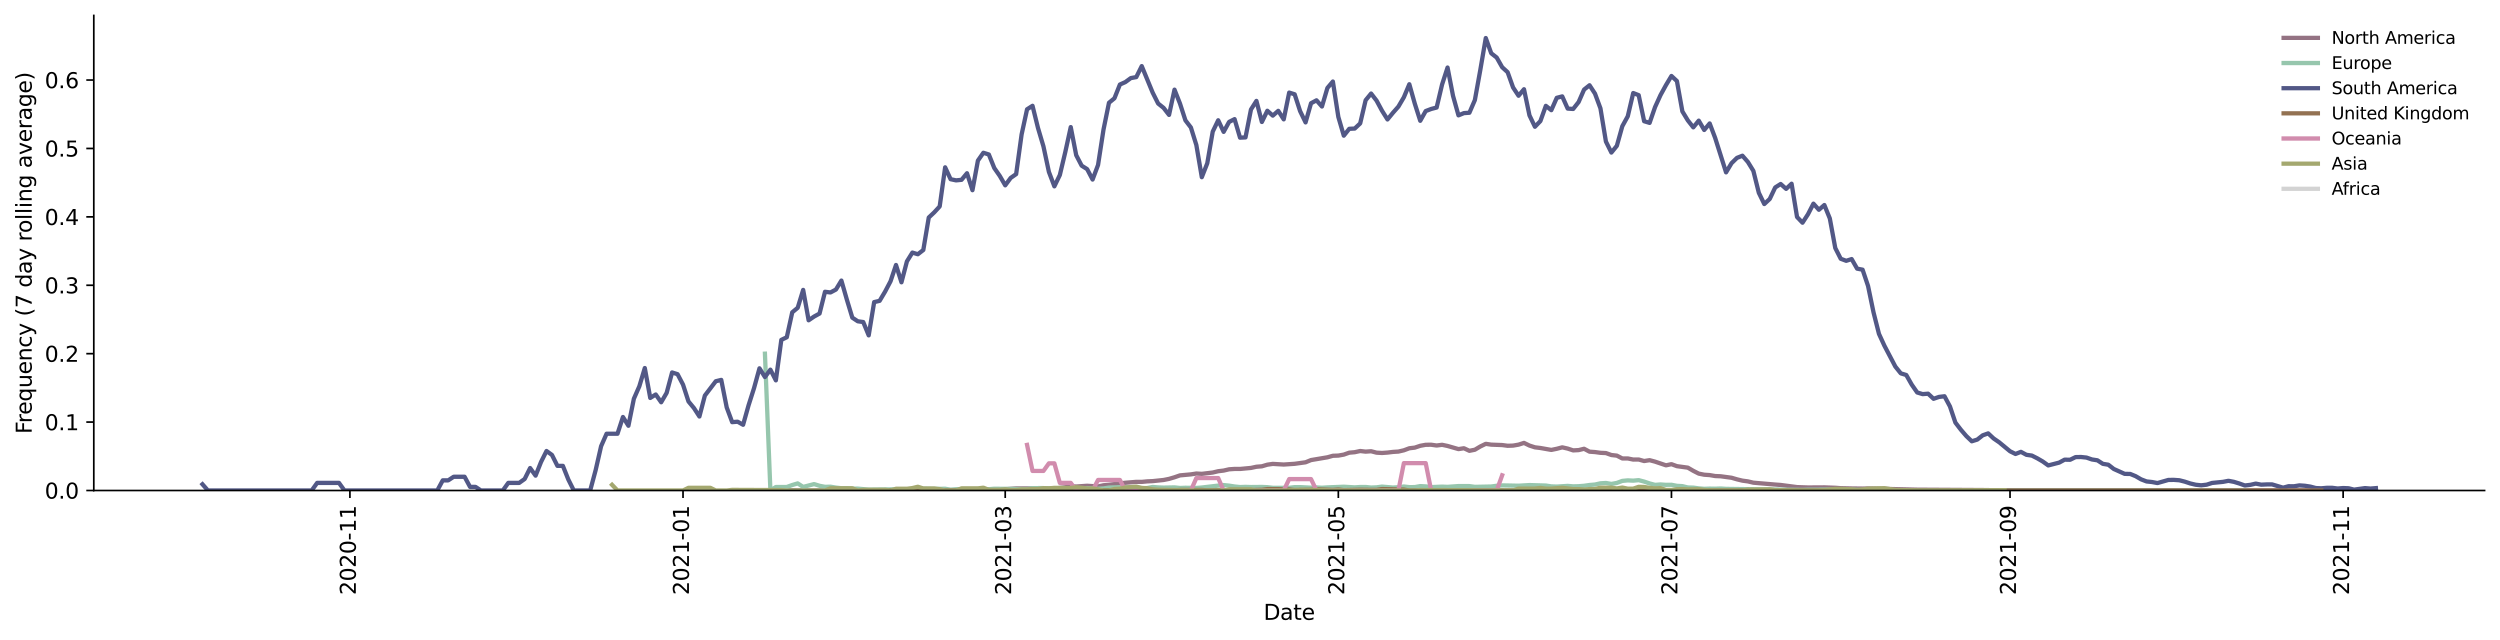 <?xml version="1.0" encoding="utf-8" standalone="no"?>
<!DOCTYPE svg PUBLIC "-//W3C//DTD SVG 1.1//EN"
  "http://www.w3.org/Graphics/SVG/1.1/DTD/svg11.dtd">
<svg height="298.621pt" version="1.1" viewBox="0 0 1166.981 298.621" width="1166.981pt" xmlns="http://www.w3.org/2000/svg" xmlns:xlink="http://www.w3.org/1999/xlink">
 <defs>
  <style type="text/css">*{stroke-linecap:butt;stroke-linejoin:round;}</style>
 </defs>
 <g id="figure_1">
  <g id="patch_1">
   <path d="M 0 298.621 
L 1166.981 298.621 
L 1166.981 0 
L 0 0 
z
" style="fill:#ffffff;"/>
  </g>
  <g id="axes_1">
   <g id="patch_2">
    <path d="M 43.781 228.96 
L 1159.781 228.96 
L 1159.781 7.2 
L 43.781 7.2 
z
" style="fill:#ffffff;"/>
   </g>
   <g id="matplotlib.axis_1">
    <g id="xtick_1">
     <g id="line2d_1">
      <defs>
       <path d="M 0 0 
L 0 3.5 
" id="m7b7d8cf51c" style="stroke:#000000;stroke-width:0.8;"/>
      </defs>
      <g>
       <use style="stroke:#000000;stroke-width:0.8;" x="163.334" xlink:href="#m7b7d8cf51c" y="228.96"/>
      </g>
     </g>
     <g id="text_1">
      <!-- 2020-11 -->
      <g transform="translate(166.094 277.743)rotate(-90)scale(0.1 -0.1)">
       <defs>
        <path d="M 1228 531 
L 3431 531 
L 3431 0 
L 469 0 
L 469 531 
Q 828 903 1448 1529 
Q 2069 2156 2228 2338 
Q 2531 2678 2651 2914 
Q 2772 3150 2772 3378 
Q 2772 3750 2511 3984 
Q 2250 4219 1831 4219 
Q 1534 4219 1204 4116 
Q 875 4013 500 3803 
L 500 4441 
Q 881 4594 1212 4672 
Q 1544 4750 1819 4750 
Q 2544 4750 2975 4387 
Q 3406 4025 3406 3419 
Q 3406 3131 3298 2873 
Q 3191 2616 2906 2266 
Q 2828 2175 2409 1742 
Q 1991 1309 1228 531 
z
" id="DejaVuSans-32" transform="scale(0.016)"/>
        <path d="M 2034 4250 
Q 1547 4250 1301 3770 
Q 1056 3291 1056 2328 
Q 1056 1369 1301 889 
Q 1547 409 2034 409 
Q 2525 409 2770 889 
Q 3016 1369 3016 2328 
Q 3016 3291 2770 3770 
Q 2525 4250 2034 4250 
z
M 2034 4750 
Q 2819 4750 3233 4129 
Q 3647 3509 3647 2328 
Q 3647 1150 3233 529 
Q 2819 -91 2034 -91 
Q 1250 -91 836 529 
Q 422 1150 422 2328 
Q 422 3509 836 4129 
Q 1250 4750 2034 4750 
z
" id="DejaVuSans-30" transform="scale(0.016)"/>
        <path d="M 313 2009 
L 1997 2009 
L 1997 1497 
L 313 1497 
L 313 2009 
z
" id="DejaVuSans-2d" transform="scale(0.016)"/>
        <path d="M 794 531 
L 1825 531 
L 1825 4091 
L 703 3866 
L 703 4441 
L 1819 4666 
L 2450 4666 
L 2450 531 
L 3481 531 
L 3481 0 
L 794 0 
L 794 531 
z
" id="DejaVuSans-31" transform="scale(0.016)"/>
       </defs>
       <use xlink:href="#DejaVuSans-32"/>
       <use x="63.623" xlink:href="#DejaVuSans-30"/>
       <use x="127.246" xlink:href="#DejaVuSans-32"/>
       <use x="190.869" xlink:href="#DejaVuSans-30"/>
       <use x="254.492" xlink:href="#DejaVuSans-2d"/>
       <use x="290.576" xlink:href="#DejaVuSans-31"/>
       <use x="354.199" xlink:href="#DejaVuSans-31"/>
      </g>
     </g>
    </g>
    <g id="xtick_2">
     <g id="line2d_2">
      <g>
       <use style="stroke:#000000;stroke-width:0.8;" x="318.83" xlink:href="#m7b7d8cf51c" y="228.96"/>
      </g>
     </g>
     <g id="text_2">
      <!-- 2021-01 -->
      <g transform="translate(321.59 277.743)rotate(-90)scale(0.1 -0.1)">
       <use xlink:href="#DejaVuSans-32"/>
       <use x="63.623" xlink:href="#DejaVuSans-30"/>
       <use x="127.246" xlink:href="#DejaVuSans-32"/>
       <use x="190.869" xlink:href="#DejaVuSans-31"/>
       <use x="254.492" xlink:href="#DejaVuSans-2d"/>
       <use x="290.576" xlink:href="#DejaVuSans-30"/>
       <use x="354.199" xlink:href="#DejaVuSans-31"/>
      </g>
     </g>
    </g>
    <g id="xtick_3">
     <g id="line2d_3">
      <g>
       <use style="stroke:#000000;stroke-width:0.8;" x="469.228" xlink:href="#m7b7d8cf51c" y="228.96"/>
      </g>
     </g>
     <g id="text_3">
      <!-- 2021-03 -->
      <g transform="translate(471.987 277.743)rotate(-90)scale(0.1 -0.1)">
       <defs>
        <path d="M 2597 2516 
Q 3050 2419 3304 2112 
Q 3559 1806 3559 1356 
Q 3559 666 3084 287 
Q 2609 -91 1734 -91 
Q 1441 -91 1130 -33 
Q 819 25 488 141 
L 488 750 
Q 750 597 1062 519 
Q 1375 441 1716 441 
Q 2309 441 2620 675 
Q 2931 909 2931 1356 
Q 2931 1769 2642 2001 
Q 2353 2234 1838 2234 
L 1294 2234 
L 1294 2753 
L 1863 2753 
Q 2328 2753 2575 2939 
Q 2822 3125 2822 3475 
Q 2822 3834 2567 4026 
Q 2313 4219 1838 4219 
Q 1578 4219 1281 4162 
Q 984 4106 628 3988 
L 628 4550 
Q 988 4650 1302 4700 
Q 1616 4750 1894 4750 
Q 2613 4750 3031 4423 
Q 3450 4097 3450 3541 
Q 3450 3153 3228 2886 
Q 3006 2619 2597 2516 
z
" id="DejaVuSans-33" transform="scale(0.016)"/>
       </defs>
       <use xlink:href="#DejaVuSans-32"/>
       <use x="63.623" xlink:href="#DejaVuSans-30"/>
       <use x="127.246" xlink:href="#DejaVuSans-32"/>
       <use x="190.869" xlink:href="#DejaVuSans-31"/>
       <use x="254.492" xlink:href="#DejaVuSans-2d"/>
       <use x="290.576" xlink:href="#DejaVuSans-30"/>
       <use x="354.199" xlink:href="#DejaVuSans-33"/>
      </g>
     </g>
    </g>
    <g id="xtick_4">
     <g id="line2d_4">
      <g>
       <use style="stroke:#000000;stroke-width:0.8;" x="624.723" xlink:href="#m7b7d8cf51c" y="228.96"/>
      </g>
     </g>
     <g id="text_4">
      <!-- 2021-05 -->
      <g transform="translate(627.483 277.743)rotate(-90)scale(0.1 -0.1)">
       <defs>
        <path d="M 691 4666 
L 3169 4666 
L 3169 4134 
L 1269 4134 
L 1269 2991 
Q 1406 3038 1543 3061 
Q 1681 3084 1819 3084 
Q 2600 3084 3056 2656 
Q 3513 2228 3513 1497 
Q 3513 744 3044 326 
Q 2575 -91 1722 -91 
Q 1428 -91 1123 -41 
Q 819 9 494 109 
L 494 744 
Q 775 591 1075 516 
Q 1375 441 1709 441 
Q 2250 441 2565 725 
Q 2881 1009 2881 1497 
Q 2881 1984 2565 2268 
Q 2250 2553 1709 2553 
Q 1456 2553 1204 2497 
Q 953 2441 691 2322 
L 691 4666 
z
" id="DejaVuSans-35" transform="scale(0.016)"/>
       </defs>
       <use xlink:href="#DejaVuSans-32"/>
       <use x="63.623" xlink:href="#DejaVuSans-30"/>
       <use x="127.246" xlink:href="#DejaVuSans-32"/>
       <use x="190.869" xlink:href="#DejaVuSans-31"/>
       <use x="254.492" xlink:href="#DejaVuSans-2d"/>
       <use x="290.576" xlink:href="#DejaVuSans-30"/>
       <use x="354.199" xlink:href="#DejaVuSans-35"/>
      </g>
     </g>
    </g>
    <g id="xtick_5">
     <g id="line2d_5">
      <g>
       <use style="stroke:#000000;stroke-width:0.8;" x="780.219" xlink:href="#m7b7d8cf51c" y="228.96"/>
      </g>
     </g>
     <g id="text_5">
      <!-- 2021-07 -->
      <g transform="translate(782.978 277.743)rotate(-90)scale(0.1 -0.1)">
       <defs>
        <path d="M 525 4666 
L 3525 4666 
L 3525 4397 
L 1831 0 
L 1172 0 
L 2766 4134 
L 525 4134 
L 525 4666 
z
" id="DejaVuSans-37" transform="scale(0.016)"/>
       </defs>
       <use xlink:href="#DejaVuSans-32"/>
       <use x="63.623" xlink:href="#DejaVuSans-30"/>
       <use x="127.246" xlink:href="#DejaVuSans-32"/>
       <use x="190.869" xlink:href="#DejaVuSans-31"/>
       <use x="254.492" xlink:href="#DejaVuSans-2d"/>
       <use x="290.576" xlink:href="#DejaVuSans-30"/>
       <use x="354.199" xlink:href="#DejaVuSans-37"/>
      </g>
     </g>
    </g>
    <g id="xtick_6">
     <g id="line2d_6">
      <g>
       <use style="stroke:#000000;stroke-width:0.8;" x="938.264" xlink:href="#m7b7d8cf51c" y="228.96"/>
      </g>
     </g>
     <g id="text_6">
      <!-- 2021-09 -->
      <g transform="translate(941.023 277.743)rotate(-90)scale(0.1 -0.1)">
       <defs>
        <path d="M 703 97 
L 703 672 
Q 941 559 1184 500 
Q 1428 441 1663 441 
Q 2288 441 2617 861 
Q 2947 1281 2994 2138 
Q 2813 1869 2534 1725 
Q 2256 1581 1919 1581 
Q 1219 1581 811 2004 
Q 403 2428 403 3163 
Q 403 3881 828 4315 
Q 1253 4750 1959 4750 
Q 2769 4750 3195 4129 
Q 3622 3509 3622 2328 
Q 3622 1225 3098 567 
Q 2575 -91 1691 -91 
Q 1453 -91 1209 -44 
Q 966 3 703 97 
z
M 1959 2075 
Q 2384 2075 2632 2365 
Q 2881 2656 2881 3163 
Q 2881 3666 2632 3958 
Q 2384 4250 1959 4250 
Q 1534 4250 1286 3958 
Q 1038 3666 1038 3163 
Q 1038 2656 1286 2365 
Q 1534 2075 1959 2075 
z
" id="DejaVuSans-39" transform="scale(0.016)"/>
       </defs>
       <use xlink:href="#DejaVuSans-32"/>
       <use x="63.623" xlink:href="#DejaVuSans-30"/>
       <use x="127.246" xlink:href="#DejaVuSans-32"/>
       <use x="190.869" xlink:href="#DejaVuSans-31"/>
       <use x="254.492" xlink:href="#DejaVuSans-2d"/>
       <use x="290.576" xlink:href="#DejaVuSans-30"/>
       <use x="354.199" xlink:href="#DejaVuSans-39"/>
      </g>
     </g>
    </g>
    <g id="xtick_7">
     <g id="line2d_7">
      <g>
       <use style="stroke:#000000;stroke-width:0.8;" x="1093.759" xlink:href="#m7b7d8cf51c" y="228.96"/>
      </g>
     </g>
     <g id="text_7">
      <!-- 2021-11 -->
      <g transform="translate(1096.519 277.743)rotate(-90)scale(0.1 -0.1)">
       <use xlink:href="#DejaVuSans-32"/>
       <use x="63.623" xlink:href="#DejaVuSans-30"/>
       <use x="127.246" xlink:href="#DejaVuSans-32"/>
       <use x="190.869" xlink:href="#DejaVuSans-31"/>
       <use x="254.492" xlink:href="#DejaVuSans-2d"/>
       <use x="290.576" xlink:href="#DejaVuSans-31"/>
       <use x="354.199" xlink:href="#DejaVuSans-31"/>
      </g>
     </g>
    </g>
    <g id="text_8">
     <!-- Date -->
     <g transform="translate(589.83 289.341)scale(0.1 -0.1)">
      <defs>
       <path d="M 1259 4147 
L 1259 519 
L 2022 519 
Q 2988 519 3436 956 
Q 3884 1394 3884 2338 
Q 3884 3275 3436 3711 
Q 2988 4147 2022 4147 
L 1259 4147 
z
M 628 4666 
L 1925 4666 
Q 3281 4666 3915 4102 
Q 4550 3538 4550 2338 
Q 4550 1131 3912 565 
Q 3275 0 1925 0 
L 628 0 
L 628 4666 
z
" id="DejaVuSans-44" transform="scale(0.016)"/>
       <path d="M 2194 1759 
Q 1497 1759 1228 1600 
Q 959 1441 959 1056 
Q 959 750 1161 570 
Q 1363 391 1709 391 
Q 2188 391 2477 730 
Q 2766 1069 2766 1631 
L 2766 1759 
L 2194 1759 
z
M 3341 1997 
L 3341 0 
L 2766 0 
L 2766 531 
Q 2569 213 2275 61 
Q 1981 -91 1556 -91 
Q 1019 -91 701 211 
Q 384 513 384 1019 
Q 384 1609 779 1909 
Q 1175 2209 1959 2209 
L 2766 2209 
L 2766 2266 
Q 2766 2663 2505 2880 
Q 2244 3097 1772 3097 
Q 1472 3097 1187 3025 
Q 903 2953 641 2809 
L 641 3341 
Q 956 3463 1253 3523 
Q 1550 3584 1831 3584 
Q 2591 3584 2966 3190 
Q 3341 2797 3341 1997 
z
" id="DejaVuSans-61" transform="scale(0.016)"/>
       <path d="M 1172 4494 
L 1172 3500 
L 2356 3500 
L 2356 3053 
L 1172 3053 
L 1172 1153 
Q 1172 725 1289 603 
Q 1406 481 1766 481 
L 2356 481 
L 2356 0 
L 1766 0 
Q 1100 0 847 248 
Q 594 497 594 1153 
L 594 3053 
L 172 3053 
L 172 3500 
L 594 3500 
L 594 4494 
L 1172 4494 
z
" id="DejaVuSans-74" transform="scale(0.016)"/>
       <path d="M 3597 1894 
L 3597 1613 
L 953 1613 
Q 991 1019 1311 708 
Q 1631 397 2203 397 
Q 2534 397 2845 478 
Q 3156 559 3463 722 
L 3463 178 
Q 3153 47 2828 -22 
Q 2503 -91 2169 -91 
Q 1331 -91 842 396 
Q 353 884 353 1716 
Q 353 2575 817 3079 
Q 1281 3584 2069 3584 
Q 2775 3584 3186 3129 
Q 3597 2675 3597 1894 
z
M 3022 2063 
Q 3016 2534 2758 2815 
Q 2500 3097 2075 3097 
Q 1594 3097 1305 2825 
Q 1016 2553 972 2059 
L 3022 2063 
z
" id="DejaVuSans-65" transform="scale(0.016)"/>
      </defs>
      <use xlink:href="#DejaVuSans-44"/>
      <use x="77.002" xlink:href="#DejaVuSans-61"/>
      <use x="138.281" xlink:href="#DejaVuSans-74"/>
      <use x="177.49" xlink:href="#DejaVuSans-65"/>
     </g>
    </g>
   </g>
   <g id="matplotlib.axis_2">
    <g id="ytick_1">
     <g id="line2d_8">
      <defs>
       <path d="M 0 0 
L -3.5 0 
" id="m77fa79b50e" style="stroke:#000000;stroke-width:0.8;"/>
      </defs>
      <g>
       <use style="stroke:#000000;stroke-width:0.8;" x="43.781" xlink:href="#m77fa79b50e" y="228.96"/>
      </g>
     </g>
     <g id="text_9">
      <!-- 0.0 -->
      <g transform="translate(20.878 232.759)scale(0.1 -0.1)">
       <defs>
        <path d="M 684 794 
L 1344 794 
L 1344 0 
L 684 0 
L 684 794 
z
" id="DejaVuSans-2e" transform="scale(0.016)"/>
       </defs>
       <use xlink:href="#DejaVuSans-30"/>
       <use x="63.623" xlink:href="#DejaVuSans-2e"/>
       <use x="95.41" xlink:href="#DejaVuSans-30"/>
      </g>
     </g>
    </g>
    <g id="ytick_2">
     <g id="line2d_9">
      <g>
       <use style="stroke:#000000;stroke-width:0.8;" x="43.781" xlink:href="#m77fa79b50e" y="197.027"/>
      </g>
     </g>
     <g id="text_10">
      <!-- 0.1 -->
      <g transform="translate(20.878 200.826)scale(0.1 -0.1)">
       <use xlink:href="#DejaVuSans-30"/>
       <use x="63.623" xlink:href="#DejaVuSans-2e"/>
       <use x="95.41" xlink:href="#DejaVuSans-31"/>
      </g>
     </g>
    </g>
    <g id="ytick_3">
     <g id="line2d_10">
      <g>
       <use style="stroke:#000000;stroke-width:0.8;" x="43.781" xlink:href="#m77fa79b50e" y="165.093"/>
      </g>
     </g>
     <g id="text_11">
      <!-- 0.2 -->
      <g transform="translate(20.878 168.892)scale(0.1 -0.1)">
       <use xlink:href="#DejaVuSans-30"/>
       <use x="63.623" xlink:href="#DejaVuSans-2e"/>
       <use x="95.41" xlink:href="#DejaVuSans-32"/>
      </g>
     </g>
    </g>
    <g id="ytick_4">
     <g id="line2d_11">
      <g>
       <use style="stroke:#000000;stroke-width:0.8;" x="43.781" xlink:href="#m77fa79b50e" y="133.16"/>
      </g>
     </g>
     <g id="text_12">
      <!-- 0.3 -->
      <g transform="translate(20.878 136.959)scale(0.1 -0.1)">
       <use xlink:href="#DejaVuSans-30"/>
       <use x="63.623" xlink:href="#DejaVuSans-2e"/>
       <use x="95.41" xlink:href="#DejaVuSans-33"/>
      </g>
     </g>
    </g>
    <g id="ytick_5">
     <g id="line2d_12">
      <g>
       <use style="stroke:#000000;stroke-width:0.8;" x="43.781" xlink:href="#m77fa79b50e" y="101.226"/>
      </g>
     </g>
     <g id="text_13">
      <!-- 0.4 -->
      <g transform="translate(20.878 105.026)scale(0.1 -0.1)">
       <defs>
        <path d="M 2419 4116 
L 825 1625 
L 2419 1625 
L 2419 4116 
z
M 2253 4666 
L 3047 4666 
L 3047 1625 
L 3713 1625 
L 3713 1100 
L 3047 1100 
L 3047 0 
L 2419 0 
L 2419 1100 
L 313 1100 
L 313 1709 
L 2253 4666 
z
" id="DejaVuSans-34" transform="scale(0.016)"/>
       </defs>
       <use xlink:href="#DejaVuSans-30"/>
       <use x="63.623" xlink:href="#DejaVuSans-2e"/>
       <use x="95.41" xlink:href="#DejaVuSans-34"/>
      </g>
     </g>
    </g>
    <g id="ytick_6">
     <g id="line2d_13">
      <g>
       <use style="stroke:#000000;stroke-width:0.8;" x="43.781" xlink:href="#m77fa79b50e" y="69.293"/>
      </g>
     </g>
     <g id="text_14">
      <!-- 0.5 -->
      <g transform="translate(20.878 73.092)scale(0.1 -0.1)">
       <use xlink:href="#DejaVuSans-30"/>
       <use x="63.623" xlink:href="#DejaVuSans-2e"/>
       <use x="95.41" xlink:href="#DejaVuSans-35"/>
      </g>
     </g>
    </g>
    <g id="ytick_7">
     <g id="line2d_14">
      <g>
       <use style="stroke:#000000;stroke-width:0.8;" x="43.781" xlink:href="#m77fa79b50e" y="37.36"/>
      </g>
     </g>
     <g id="text_15">
      <!-- 0.6 -->
      <g transform="translate(20.878 41.159)scale(0.1 -0.1)">
       <defs>
        <path d="M 2113 2584 
Q 1688 2584 1439 2293 
Q 1191 2003 1191 1497 
Q 1191 994 1439 701 
Q 1688 409 2113 409 
Q 2538 409 2786 701 
Q 3034 994 3034 1497 
Q 3034 2003 2786 2293 
Q 2538 2584 2113 2584 
z
M 3366 4563 
L 3366 3988 
Q 3128 4100 2886 4159 
Q 2644 4219 2406 4219 
Q 1781 4219 1451 3797 
Q 1122 3375 1075 2522 
Q 1259 2794 1537 2939 
Q 1816 3084 2150 3084 
Q 2853 3084 3261 2657 
Q 3669 2231 3669 1497 
Q 3669 778 3244 343 
Q 2819 -91 2113 -91 
Q 1303 -91 875 529 
Q 447 1150 447 2328 
Q 447 3434 972 4092 
Q 1497 4750 2381 4750 
Q 2619 4750 2861 4703 
Q 3103 4656 3366 4563 
z
" id="DejaVuSans-36" transform="scale(0.016)"/>
       </defs>
       <use xlink:href="#DejaVuSans-30"/>
       <use x="63.623" xlink:href="#DejaVuSans-2e"/>
       <use x="95.41" xlink:href="#DejaVuSans-36"/>
      </g>
     </g>
    </g>
    <g id="text_16">
     <!-- Frequency (7 day rolling average) -->
     <g transform="translate(14.798 202.529)rotate(-90)scale(0.1 -0.1)">
      <defs>
       <path d="M 628 4666 
L 3309 4666 
L 3309 4134 
L 1259 4134 
L 1259 2759 
L 3109 2759 
L 3109 2228 
L 1259 2228 
L 1259 0 
L 628 0 
L 628 4666 
z
" id="DejaVuSans-46" transform="scale(0.016)"/>
       <path d="M 2631 2963 
Q 2534 3019 2420 3045 
Q 2306 3072 2169 3072 
Q 1681 3072 1420 2755 
Q 1159 2438 1159 1844 
L 1159 0 
L 581 0 
L 581 3500 
L 1159 3500 
L 1159 2956 
Q 1341 3275 1631 3429 
Q 1922 3584 2338 3584 
Q 2397 3584 2469 3576 
Q 2541 3569 2628 3553 
L 2631 2963 
z
" id="DejaVuSans-72" transform="scale(0.016)"/>
       <path d="M 947 1747 
Q 947 1113 1208 752 
Q 1469 391 1925 391 
Q 2381 391 2643 752 
Q 2906 1113 2906 1747 
Q 2906 2381 2643 2742 
Q 2381 3103 1925 3103 
Q 1469 3103 1208 2742 
Q 947 2381 947 1747 
z
M 2906 525 
Q 2725 213 2448 61 
Q 2172 -91 1784 -91 
Q 1150 -91 751 415 
Q 353 922 353 1747 
Q 353 2572 751 3078 
Q 1150 3584 1784 3584 
Q 2172 3584 2448 3432 
Q 2725 3281 2906 2969 
L 2906 3500 
L 3481 3500 
L 3481 -1331 
L 2906 -1331 
L 2906 525 
z
" id="DejaVuSans-71" transform="scale(0.016)"/>
       <path d="M 544 1381 
L 544 3500 
L 1119 3500 
L 1119 1403 
Q 1119 906 1312 657 
Q 1506 409 1894 409 
Q 2359 409 2629 706 
Q 2900 1003 2900 1516 
L 2900 3500 
L 3475 3500 
L 3475 0 
L 2900 0 
L 2900 538 
Q 2691 219 2414 64 
Q 2138 -91 1772 -91 
Q 1169 -91 856 284 
Q 544 659 544 1381 
z
M 1991 3584 
L 1991 3584 
z
" id="DejaVuSans-75" transform="scale(0.016)"/>
       <path d="M 3513 2113 
L 3513 0 
L 2938 0 
L 2938 2094 
Q 2938 2591 2744 2837 
Q 2550 3084 2163 3084 
Q 1697 3084 1428 2787 
Q 1159 2491 1159 1978 
L 1159 0 
L 581 0 
L 581 3500 
L 1159 3500 
L 1159 2956 
Q 1366 3272 1645 3428 
Q 1925 3584 2291 3584 
Q 2894 3584 3203 3211 
Q 3513 2838 3513 2113 
z
" id="DejaVuSans-6e" transform="scale(0.016)"/>
       <path d="M 3122 3366 
L 3122 2828 
Q 2878 2963 2633 3030 
Q 2388 3097 2138 3097 
Q 1578 3097 1268 2742 
Q 959 2388 959 1747 
Q 959 1106 1268 751 
Q 1578 397 2138 397 
Q 2388 397 2633 464 
Q 2878 531 3122 666 
L 3122 134 
Q 2881 22 2623 -34 
Q 2366 -91 2075 -91 
Q 1284 -91 818 406 
Q 353 903 353 1747 
Q 353 2603 823 3093 
Q 1294 3584 2113 3584 
Q 2378 3584 2631 3529 
Q 2884 3475 3122 3366 
z
" id="DejaVuSans-63" transform="scale(0.016)"/>
       <path d="M 2059 -325 
Q 1816 -950 1584 -1140 
Q 1353 -1331 966 -1331 
L 506 -1331 
L 506 -850 
L 844 -850 
Q 1081 -850 1212 -737 
Q 1344 -625 1503 -206 
L 1606 56 
L 191 3500 
L 800 3500 
L 1894 763 
L 2988 3500 
L 3597 3500 
L 2059 -325 
z
" id="DejaVuSans-79" transform="scale(0.016)"/>
       <path id="DejaVuSans-20" transform="scale(0.016)"/>
       <path d="M 1984 4856 
Q 1566 4138 1362 3434 
Q 1159 2731 1159 2009 
Q 1159 1288 1364 580 
Q 1569 -128 1984 -844 
L 1484 -844 
Q 1016 -109 783 600 
Q 550 1309 550 2009 
Q 550 2706 781 3412 
Q 1013 4119 1484 4856 
L 1984 4856 
z
" id="DejaVuSans-28" transform="scale(0.016)"/>
       <path d="M 2906 2969 
L 2906 4863 
L 3481 4863 
L 3481 0 
L 2906 0 
L 2906 525 
Q 2725 213 2448 61 
Q 2172 -91 1784 -91 
Q 1150 -91 751 415 
Q 353 922 353 1747 
Q 353 2572 751 3078 
Q 1150 3584 1784 3584 
Q 2172 3584 2448 3432 
Q 2725 3281 2906 2969 
z
M 947 1747 
Q 947 1113 1208 752 
Q 1469 391 1925 391 
Q 2381 391 2643 752 
Q 2906 1113 2906 1747 
Q 2906 2381 2643 2742 
Q 2381 3103 1925 3103 
Q 1469 3103 1208 2742 
Q 947 2381 947 1747 
z
" id="DejaVuSans-64" transform="scale(0.016)"/>
       <path d="M 1959 3097 
Q 1497 3097 1228 2736 
Q 959 2375 959 1747 
Q 959 1119 1226 758 
Q 1494 397 1959 397 
Q 2419 397 2687 759 
Q 2956 1122 2956 1747 
Q 2956 2369 2687 2733 
Q 2419 3097 1959 3097 
z
M 1959 3584 
Q 2709 3584 3137 3096 
Q 3566 2609 3566 1747 
Q 3566 888 3137 398 
Q 2709 -91 1959 -91 
Q 1206 -91 779 398 
Q 353 888 353 1747 
Q 353 2609 779 3096 
Q 1206 3584 1959 3584 
z
" id="DejaVuSans-6f" transform="scale(0.016)"/>
       <path d="M 603 4863 
L 1178 4863 
L 1178 0 
L 603 0 
L 603 4863 
z
" id="DejaVuSans-6c" transform="scale(0.016)"/>
       <path d="M 603 3500 
L 1178 3500 
L 1178 0 
L 603 0 
L 603 3500 
z
M 603 4863 
L 1178 4863 
L 1178 4134 
L 603 4134 
L 603 4863 
z
" id="DejaVuSans-69" transform="scale(0.016)"/>
       <path d="M 2906 1791 
Q 2906 2416 2648 2759 
Q 2391 3103 1925 3103 
Q 1463 3103 1205 2759 
Q 947 2416 947 1791 
Q 947 1169 1205 825 
Q 1463 481 1925 481 
Q 2391 481 2648 825 
Q 2906 1169 2906 1791 
z
M 3481 434 
Q 3481 -459 3084 -895 
Q 2688 -1331 1869 -1331 
Q 1566 -1331 1297 -1286 
Q 1028 -1241 775 -1147 
L 775 -588 
Q 1028 -725 1275 -790 
Q 1522 -856 1778 -856 
Q 2344 -856 2625 -561 
Q 2906 -266 2906 331 
L 2906 616 
Q 2728 306 2450 153 
Q 2172 0 1784 0 
Q 1141 0 747 490 
Q 353 981 353 1791 
Q 353 2603 747 3093 
Q 1141 3584 1784 3584 
Q 2172 3584 2450 3431 
Q 2728 3278 2906 2969 
L 2906 3500 
L 3481 3500 
L 3481 434 
z
" id="DejaVuSans-67" transform="scale(0.016)"/>
       <path d="M 191 3500 
L 800 3500 
L 1894 563 
L 2988 3500 
L 3597 3500 
L 2284 0 
L 1503 0 
L 191 3500 
z
" id="DejaVuSans-76" transform="scale(0.016)"/>
       <path d="M 513 4856 
L 1013 4856 
Q 1481 4119 1714 3412 
Q 1947 2706 1947 2009 
Q 1947 1309 1714 600 
Q 1481 -109 1013 -844 
L 513 -844 
Q 928 -128 1133 580 
Q 1338 1288 1338 2009 
Q 1338 2731 1133 3434 
Q 928 4138 513 4856 
z
" id="DejaVuSans-29" transform="scale(0.016)"/>
      </defs>
      <use xlink:href="#DejaVuSans-46"/>
      <use x="50.27" xlink:href="#DejaVuSans-72"/>
      <use x="89.133" xlink:href="#DejaVuSans-65"/>
      <use x="150.656" xlink:href="#DejaVuSans-71"/>
      <use x="214.133" xlink:href="#DejaVuSans-75"/>
      <use x="277.512" xlink:href="#DejaVuSans-65"/>
      <use x="339.035" xlink:href="#DejaVuSans-6e"/>
      <use x="402.414" xlink:href="#DejaVuSans-63"/>
      <use x="457.395" xlink:href="#DejaVuSans-79"/>
      <use x="516.574" xlink:href="#DejaVuSans-20"/>
      <use x="548.361" xlink:href="#DejaVuSans-28"/>
      <use x="587.375" xlink:href="#DejaVuSans-37"/>
      <use x="650.998" xlink:href="#DejaVuSans-20"/>
      <use x="682.785" xlink:href="#DejaVuSans-64"/>
      <use x="746.262" xlink:href="#DejaVuSans-61"/>
      <use x="807.541" xlink:href="#DejaVuSans-79"/>
      <use x="866.721" xlink:href="#DejaVuSans-20"/>
      <use x="898.508" xlink:href="#DejaVuSans-72"/>
      <use x="937.371" xlink:href="#DejaVuSans-6f"/>
      <use x="998.553" xlink:href="#DejaVuSans-6c"/>
      <use x="1026.336" xlink:href="#DejaVuSans-6c"/>
      <use x="1054.119" xlink:href="#DejaVuSans-69"/>
      <use x="1081.902" xlink:href="#DejaVuSans-6e"/>
      <use x="1145.281" xlink:href="#DejaVuSans-67"/>
      <use x="1208.758" xlink:href="#DejaVuSans-20"/>
      <use x="1240.545" xlink:href="#DejaVuSans-61"/>
      <use x="1301.824" xlink:href="#DejaVuSans-76"/>
      <use x="1361.004" xlink:href="#DejaVuSans-65"/>
      <use x="1422.527" xlink:href="#DejaVuSans-72"/>
      <use x="1463.641" xlink:href="#DejaVuSans-61"/>
      <use x="1524.92" xlink:href="#DejaVuSans-67"/>
      <use x="1588.396" xlink:href="#DejaVuSans-65"/>
      <use x="1649.92" xlink:href="#DejaVuSans-29"/>
     </g>
    </g>
   </g>
   <g id="line2d_15">
    <path clip-path="url(#p56644dba1d)" d="M 349.419 228.877 
L 357.067 228.96 
L 362.165 228.868 
L 369.812 228.809 
L 374.911 228.902 
L 385.107 228.936 
L 395.303 228.912 
L 405.5 228.937 
L 425.893 228.809 
L 430.991 228.848 
L 436.089 228.812 
L 453.933 228.727 
L 459.031 228.459 
L 469.228 228.367 
L 474.326 227.986 
L 481.973 227.968 
L 487.071 228.162 
L 489.62 228.027 
L 492.17 228.026 
L 497.268 227.452 
L 499.817 227.012 
L 502.366 227.101 
L 507.464 226.752 
L 512.562 227.068 
L 515.112 226.518 
L 517.661 226.288 
L 525.308 225.347 
L 530.406 224.926 
L 532.955 224.945 
L 535.504 224.701 
L 538.054 224.585 
L 543.152 224.051 
L 545.701 223.54 
L 548.25 222.79 
L 550.799 221.903 
L 555.897 221.436 
L 558.446 221.039 
L 560.996 221.187 
L 566.094 220.576 
L 568.643 219.965 
L 571.192 219.656 
L 573.741 219.069 
L 576.29 218.896 
L 578.839 218.903 
L 583.937 218.426 
L 586.487 217.874 
L 589.036 217.67 
L 591.585 216.91 
L 594.134 216.543 
L 599.232 216.84 
L 604.33 216.501 
L 609.429 215.795 
L 611.978 214.758 
L 619.625 213.466 
L 622.174 212.756 
L 624.723 212.664 
L 627.272 212.209 
L 629.821 211.308 
L 632.371 211.084 
L 634.92 210.529 
L 637.469 210.821 
L 640.018 210.639 
L 642.567 211.3 
L 645.116 211.442 
L 647.665 211.262 
L 650.214 210.95 
L 652.763 210.79 
L 655.313 210.201 
L 657.862 209.251 
L 660.411 208.948 
L 662.96 208.096 
L 665.509 207.626 
L 668.058 207.599 
L 670.607 207.957 
L 673.156 207.633 
L 675.705 208.167 
L 680.804 209.638 
L 683.353 209.24 
L 685.902 210.441 
L 688.451 209.931 
L 691 208.415 
L 693.549 207.178 
L 696.098 207.559 
L 701.197 207.746 
L 703.746 208.087 
L 706.295 208.004 
L 708.844 207.558 
L 711.393 206.746 
L 713.942 207.987 
L 716.491 208.807 
L 719.04 209.119 
L 724.138 210.019 
L 726.688 209.493 
L 729.237 208.818 
L 731.786 209.394 
L 734.335 210.239 
L 736.884 210.107 
L 739.433 209.48 
L 741.982 210.839 
L 744.531 211.02 
L 747.08 211.371 
L 749.63 211.489 
L 752.179 212.404 
L 754.728 212.684 
L 757.277 214.002 
L 759.826 213.997 
L 762.375 214.521 
L 764.924 214.497 
L 767.473 215.207 
L 770.022 214.808 
L 772.572 215.49 
L 777.67 217.212 
L 780.219 216.673 
L 782.768 217.603 
L 787.866 218.297 
L 790.415 219.781 
L 792.964 221.079 
L 795.514 221.596 
L 798.063 221.767 
L 800.612 222.213 
L 803.161 222.319 
L 808.259 223.009 
L 810.808 223.75 
L 813.357 224.369 
L 815.906 224.707 
L 818.456 225.316 
L 828.652 226.186 
L 831.201 226.375 
L 838.848 227.376 
L 843.947 227.547 
L 851.594 227.499 
L 856.692 227.689 
L 859.241 227.881 
L 864.339 228.001 
L 869.438 228.064 
L 871.987 228.008 
L 894.929 228.565 
L 925.518 228.741 
L 935.715 228.87 
L 1098.858 228.93 
L 1098.858 228.93 
" style="fill:none;stroke:#947383;stroke-linecap:square;stroke-width:2;"/>
   </g>
   <g id="line2d_16">
    <path clip-path="url(#p56644dba1d)" d="M 357.067 165.093 
L 359.616 228.96 
L 362.165 227.322 
L 367.263 227.322 
L 369.812 226.403 
L 372.361 225.646 
L 374.911 227.284 
L 380.009 225.972 
L 382.558 226.76 
L 385.107 227.252 
L 387.656 227.187 
L 390.205 227.612 
L 392.754 227.9 
L 395.303 227.901 
L 397.853 228.112 
L 400.402 228.081 
L 405.5 228.55 
L 418.245 228.406 
L 423.344 228.517 
L 425.893 228.416 
L 428.442 228.556 
L 430.991 228.125 
L 436.089 228.218 
L 441.187 228.138 
L 443.736 228.588 
L 446.286 228.371 
L 459.031 228.292 
L 461.58 228.344 
L 464.129 228.133 
L 479.424 228.27 
L 481.973 227.85 
L 487.071 227.84 
L 489.62 227.982 
L 492.17 227.958 
L 494.719 228.293 
L 497.268 228.288 
L 502.366 227.992 
L 504.915 227.982 
L 507.464 227.835 
L 512.562 228.126 
L 515.112 227.997 
L 517.661 227.585 
L 522.759 227.424 
L 527.857 227.404 
L 532.955 227.962 
L 535.504 227.798 
L 538.054 227.313 
L 540.603 227.519 
L 543.152 227.612 
L 548.25 227.511 
L 550.799 227.78 
L 553.348 227.682 
L 558.446 227.769 
L 560.996 227.569 
L 568.643 226.675 
L 571.192 226.435 
L 573.741 226.688 
L 576.29 227.095 
L 578.839 227.355 
L 581.388 227.268 
L 583.937 227.349 
L 589.036 227.301 
L 591.585 227.409 
L 594.134 227.696 
L 601.781 227.694 
L 604.33 227.39 
L 606.879 227.382 
L 611.978 227.642 
L 614.527 227.528 
L 617.076 227.667 
L 619.625 227.504 
L 624.723 227.306 
L 627.272 227.198 
L 632.371 227.496 
L 634.92 227.33 
L 637.469 227.318 
L 640.018 227.581 
L 642.567 227.479 
L 645.116 227.147 
L 650.214 227.576 
L 652.763 227.427 
L 655.313 227.099 
L 657.862 227.387 
L 660.411 227.373 
L 662.96 226.909 
L 665.509 227.046 
L 668.058 227.379 
L 673.156 227.156 
L 675.705 227.259 
L 680.804 226.893 
L 685.902 226.911 
L 688.451 227.258 
L 696.098 227.097 
L 698.647 226.754 
L 701.197 226.57 
L 708.844 226.726 
L 713.942 226.426 
L 721.589 226.649 
L 724.138 227.04 
L 726.688 227.133 
L 731.786 226.812 
L 734.335 227.024 
L 736.884 226.957 
L 739.433 226.759 
L 741.982 226.391 
L 744.531 226.181 
L 747.08 225.609 
L 749.63 225.449 
L 752.179 225.897 
L 754.728 225.428 
L 757.277 224.481 
L 759.826 224.237 
L 762.375 224.364 
L 764.924 224.131 
L 767.473 224.8 
L 770.022 225.66 
L 772.572 226.332 
L 775.121 226.143 
L 777.67 226.322 
L 780.219 226.286 
L 782.768 226.779 
L 785.317 226.927 
L 787.866 227.553 
L 790.415 227.618 
L 792.964 227.972 
L 795.514 228.177 
L 798.063 228.085 
L 800.612 228.128 
L 803.161 228.032 
L 805.71 228.199 
L 841.398 228.678 
L 843.947 228.579 
L 849.045 228.563 
L 854.143 228.51 
L 856.692 228.544 
L 859.241 228.451 
L 864.339 228.575 
L 869.438 228.715 
L 871.987 228.849 
L 877.085 228.865 
L 887.281 228.898 
L 1047.875 228.945 
L 1047.875 228.945 
" style="fill:none;stroke:#96c6ad;stroke-linecap:square;stroke-width:2;"/>
   </g>
   <g id="line2d_17">
    <path clip-path="url(#p56644dba1d)" d="M 94.509 226.057 
L 97.058 228.96 
L 145.491 228.96 
L 148.04 225.412 
L 158.236 225.412 
L 160.785 228.96 
L 204.12 228.96 
L 206.669 224.229 
L 209.218 224.229 
L 211.768 222.548 
L 216.866 222.548 
L 219.415 227.279 
L 221.964 227.279 
L 224.513 228.96 
L 234.71 228.96 
L 237.259 225.412 
L 242.357 225.412 
L 244.906 223.587 
L 247.455 218.478 
L 250.004 222.026 
L 252.553 215.639 
L 255.102 210.53 
L 257.652 212.355 
L 260.201 217.464 
L 262.75 217.464 
L 265.299 223.851 
L 267.848 228.96 
L 275.495 228.96 
L 278.044 219.448 
L 280.593 208.271 
L 283.143 202.465 
L 288.241 202.465 
L 290.79 194.657 
L 293.339 198.738 
L 295.888 186.121 
L 298.437 180.315 
L 300.986 171.799 
L 303.535 185.758 
L 306.085 184.145 
L 308.634 187.769 
L 311.183 183.394 
L 313.732 173.86 
L 316.281 174.667 
L 318.83 179.544 
L 321.379 187.4 
L 323.928 190.486 
L 326.477 194.425 
L 329.027 184.642 
L 334.125 177.963 
L 336.674 177.333 
L 339.223 190.191 
L 341.772 197.055 
L 344.321 196.852 
L 346.87 198.281 
L 349.419 189.2 
L 351.969 181.196 
L 354.518 171.932 
L 357.067 175.997 
L 359.616 172.563 
L 362.165 177.543 
L 364.714 158.655 
L 367.263 157.426 
L 369.812 145.787 
L 372.361 143.672 
L 374.911 135.331 
L 377.46 149.504 
L 380.009 147.766 
L 382.558 146.359 
L 385.107 136.201 
L 387.656 136.519 
L 390.205 135.162 
L 392.754 130.97 
L 395.303 139.855 
L 397.853 148.277 
L 400.402 149.969 
L 402.951 150.328 
L 405.5 156.549 
L 408.049 141.018 
L 410.598 140.423 
L 413.147 136.142 
L 415.696 131.29 
L 418.245 123.7 
L 420.794 131.774 
L 423.344 122.017 
L 425.893 117.905 
L 428.442 118.678 
L 430.991 116.694 
L 433.54 101.533 
L 436.089 99.134 
L 438.638 96.359 
L 441.187 78.113 
L 443.736 83.655 
L 446.286 84.192 
L 448.835 83.939 
L 451.384 80.869 
L 453.933 88.777 
L 456.482 74.963 
L 459.031 71.31 
L 461.58 72.109 
L 464.129 78.444 
L 466.678 82.107 
L 469.228 86.507 
L 471.777 83.054 
L 474.326 81.273 
L 476.875 62.775 
L 479.424 51.021 
L 481.973 49.391 
L 484.522 59.728 
L 487.071 68.331 
L 489.62 80.246 
L 492.17 86.984 
L 494.719 81.707 
L 497.268 70.978 
L 499.817 59.328 
L 502.366 72.435 
L 504.915 77.344 
L 507.464 78.939 
L 510.013 83.807 
L 512.562 77 
L 515.112 60.459 
L 517.661 47.97 
L 520.21 45.878 
L 522.759 39.461 
L 525.308 38.317 
L 527.857 36.454 
L 530.406 35.989 
L 532.955 30.861 
L 538.054 43.236 
L 540.603 48.317 
L 543.152 50.357 
L 545.701 53.637 
L 548.25 41.853 
L 550.799 48.318 
L 553.348 56.186 
L 555.897 59.505 
L 558.446 67.705 
L 560.996 82.706 
L 563.545 76.225 
L 566.094 61.444 
L 568.643 56.149 
L 571.192 61.55 
L 573.741 56.902 
L 576.29 55.613 
L 578.839 64.262 
L 581.388 64.14 
L 583.937 51.125 
L 586.487 47.111 
L 589.036 56.936 
L 591.585 51.701 
L 594.134 53.973 
L 596.683 51.739 
L 599.232 55.711 
L 601.781 43.222 
L 604.33 44.013 
L 606.879 51.867 
L 609.429 57.132 
L 611.978 48.198 
L 614.527 46.829 
L 617.076 49.719 
L 619.625 41.064 
L 622.174 38.059 
L 624.723 54.574 
L 627.272 63.329 
L 629.821 60.127 
L 632.371 60.007 
L 634.92 57.607 
L 637.469 46.782 
L 640.018 43.669 
L 642.567 46.97 
L 645.116 51.69 
L 647.665 55.76 
L 650.214 52.648 
L 652.763 49.756 
L 655.313 45.401 
L 657.862 39.323 
L 660.411 48.374 
L 662.96 56.381 
L 665.509 51.836 
L 668.058 50.868 
L 670.607 50.197 
L 673.156 39.42 
L 675.705 31.532 
L 678.255 44.722 
L 680.804 53.841 
L 683.353 52.803 
L 685.902 52.626 
L 688.451 46.729 
L 691 32.623 
L 693.549 17.76 
L 696.098 24.867 
L 698.647 26.868 
L 701.197 31.368 
L 703.746 33.698 
L 706.295 40.828 
L 708.844 44.69 
L 711.393 41.659 
L 713.942 53.853 
L 716.491 59.164 
L 719.04 56.525 
L 721.589 49.418 
L 724.138 51.43 
L 726.688 45.664 
L 729.237 44.994 
L 731.786 50.692 
L 734.335 50.867 
L 736.884 47.637 
L 739.433 41.822 
L 741.982 39.797 
L 744.531 43.71 
L 747.08 50.588 
L 749.63 66.081 
L 752.179 71.208 
L 754.728 68.068 
L 757.277 58.929 
L 759.826 54.291 
L 762.375 43.43 
L 764.924 44.418 
L 767.473 56.585 
L 770.022 57.361 
L 772.572 49.972 
L 775.121 44.371 
L 777.67 39.716 
L 780.219 35.465 
L 782.768 37.833 
L 785.317 52.002 
L 787.866 56.197 
L 790.415 59.438 
L 792.964 56.322 
L 795.514 60.672 
L 798.063 57.625 
L 800.612 64.358 
L 805.71 80.456 
L 808.259 76.184 
L 810.808 73.693 
L 813.357 72.69 
L 815.906 75.614 
L 818.456 79.774 
L 821.005 90.004 
L 823.554 95.243 
L 826.103 92.872 
L 828.652 87.504 
L 831.201 85.888 
L 833.75 88.156 
L 836.299 85.762 
L 838.848 101.301 
L 841.398 103.955 
L 843.947 100.026 
L 846.496 95.068 
L 849.045 97.918 
L 851.594 95.705 
L 854.143 101.966 
L 856.692 115.77 
L 859.241 120.786 
L 861.79 121.744 
L 864.339 120.938 
L 866.889 125.405 
L 869.438 125.883 
L 871.987 133.479 
L 874.536 145.775 
L 877.085 155.847 
L 879.634 161.397 
L 884.732 171.114 
L 887.281 174.281 
L 889.831 175.048 
L 892.38 179.537 
L 894.929 183.2 
L 897.478 183.973 
L 900.027 183.772 
L 902.576 186.154 
L 905.125 185.274 
L 907.674 184.973 
L 910.223 189.726 
L 912.773 197.278 
L 915.322 200.599 
L 917.871 203.556 
L 920.42 205.989 
L 922.969 205.201 
L 925.518 203.205 
L 928.067 202.301 
L 930.616 204.677 
L 933.165 206.432 
L 938.264 210.641 
L 940.813 211.91 
L 943.362 210.921 
L 945.911 212.3 
L 948.46 212.66 
L 951.009 213.952 
L 953.558 215.432 
L 956.107 217.259 
L 961.206 215.942 
L 963.755 214.565 
L 966.304 214.619 
L 968.853 213.377 
L 971.402 213.327 
L 973.951 213.594 
L 976.5 214.472 
L 979.049 214.868 
L 981.599 216.512 
L 984.148 216.928 
L 986.697 218.914 
L 991.795 221.201 
L 994.344 221.227 
L 996.893 222.274 
L 999.442 223.754 
L 1001.991 224.733 
L 1004.541 225.007 
L 1007.09 225.487 
L 1012.188 224.032 
L 1014.737 224.003 
L 1017.286 224.182 
L 1019.835 224.829 
L 1022.384 225.67 
L 1024.933 226.272 
L 1027.482 226.538 
L 1030.032 226.252 
L 1032.581 225.435 
L 1037.679 224.929 
L 1040.228 224.438 
L 1042.777 224.924 
L 1045.326 225.707 
L 1047.875 226.62 
L 1050.424 226.329 
L 1052.974 225.746 
L 1055.523 226.242 
L 1058.072 226.127 
L 1060.621 226.127 
L 1065.719 227.647 
L 1068.268 226.967 
L 1070.817 226.991 
L 1073.366 226.574 
L 1075.916 226.754 
L 1078.465 227.143 
L 1081.014 227.822 
L 1083.563 227.934 
L 1086.112 227.712 
L 1088.661 227.712 
L 1091.21 228.031 
L 1093.759 227.82 
L 1096.308 227.918 
L 1098.858 228.556 
L 1103.956 227.845 
L 1106.505 228.055 
L 1109.054 227.852 
L 1109.054 227.852 
" style="fill:none;stroke:#525886;stroke-linecap:square;stroke-width:2;"/>
   </g>
   <g id="line2d_18">
    <path clip-path="url(#p56644dba1d)" d="M 415.696 228.891 
L 420.794 228.96 
L 436.089 228.877 
L 443.736 228.881 
L 548.25 228.854 
L 550.799 228.716 
L 560.996 228.697 
L 563.545 228.869 
L 568.643 228.749 
L 573.741 228.84 
L 576.29 228.788 
L 581.388 228.908 
L 583.937 228.852 
L 586.487 228.66 
L 589.036 228.641 
L 591.585 228.308 
L 596.683 228.316 
L 599.232 228.457 
L 601.781 228.476 
L 604.33 228.742 
L 611.978 228.645 
L 614.527 228.417 
L 622.174 228.68 
L 624.723 228.505 
L 627.272 228.785 
L 634.92 228.602 
L 640.018 228.672 
L 642.567 228.667 
L 645.116 228.287 
L 655.313 228.527 
L 657.862 228.96 
L 685.902 228.926 
L 691 228.834 
L 706.295 228.93 
L 716.491 228.96 
L 1083.563 228.949 
L 1083.563 228.949 
" style="fill:none;stroke:#937252;stroke-linecap:square;stroke-width:2;"/>
   </g>
   <g id="line2d_19">
    <path clip-path="url(#p56644dba1d)" d="M 479.424 207.671 
L 481.973 219.836 
L 484.522 219.836 
L 487.071 219.836 
L 489.62 216.288 
L 492.17 216.288 
L 494.719 225.412 
L 497.268 225.412 
L 499.817 225.412 
L 502.366 228.96 
L 504.915 228.96 
L 507.464 228.96 
L 510.013 228.96 
L 512.562 224.047 
L 515.112 224.047 
L 517.661 224.047 
L 520.21 224.047 
L 522.759 224.047 
L 525.308 228.96 
L 527.857 228.96 
L 530.406 228.96 
L 532.955 228.96 
L 535.504 228.96 
L 538.054 228.96 
L 540.603 228.96 
L 543.152 228.96 
L 545.701 228.96 
L 548.25 228.96 
L 550.799 228.96 
L 553.348 228.96 
L 555.897 228.96 
L 558.446 223.154 
L 560.996 223.154 
L 563.545 223.154 
L 566.094 223.154 
L 568.643 223.154 
L 571.192 228.96 
L 573.741 228.96 
L 576.29 228.96 
L 578.839 228.96 
L 581.388 228.96 
L 583.937 228.96 
L 586.487 228.96 
L 589.036 228.96 
L 591.585 228.96 
L 594.134 228.96 
L 596.683 228.96 
L 599.232 228.96 
L 601.781 223.638 
L 604.33 223.638 
L 606.879 223.638 
L 609.429 223.638 
L 611.978 223.638 
L 614.527 228.96 
L 617.076 228.96 
L 619.625 228.96 
L 622.174 228.96 
L 624.723 228.96 
L 627.272 228.96 
L 629.821 228.96 
L 632.371 228.96 
L 634.92 228.96 
L 637.469 228.96 
L 640.018 228.96 
L 642.567 228.96 
L 645.116 228.96 
L 647.665 228.96 
L 650.214 228.96 
L 652.763 228.96 
L 655.313 216.187 
L 657.862 216.187 
L 660.411 216.187 
L 662.96 216.187 
L 665.509 216.187 
L 668.058 228.96 
L 670.607 228.96 
L 673.156 228.96 
L 675.705 228.96 
L 678.255 228.96 
L 680.804 228.96 
L 683.353 228.96 
L 685.902 228.96 
L 688.451 228.96 
L 691 228.96 
L 693.549 228.96 
L 696.098 228.96 
L 698.647 228.96 
L 701.197 221.864 
" style="fill:none;stroke:#d18cad;stroke-linecap:square;stroke-width:2;"/>
   </g>
   <g id="line2d_20">
    <path clip-path="url(#p56644dba1d)" d="M 285.692 226.299 
L 288.241 228.96 
L 318.83 228.96 
L 321.379 227.708 
L 331.576 227.708 
L 334.125 228.96 
L 339.223 228.96 
L 341.772 228.672 
L 364.714 228.772 
L 367.263 228.96 
L 385.107 228.96 
L 387.656 227.933 
L 397.853 227.933 
L 400.402 228.96 
L 402.951 228.632 
L 413.147 228.632 
L 415.696 228.96 
L 418.245 228.152 
L 423.344 228.152 
L 425.893 227.831 
L 428.442 227.211 
L 430.991 228.019 
L 436.089 228.019 
L 438.638 228.34 
L 441.187 228.96 
L 446.286 228.96 
L 448.835 227.962 
L 456.482 227.962 
L 459.031 227.655 
L 461.58 228.653 
L 466.678 228.653 
L 469.228 228.416 
L 471.777 228.723 
L 474.326 228.723 
L 476.875 228.44 
L 479.424 228.44 
L 481.973 228.265 
L 484.522 228.265 
L 487.071 227.869 
L 489.62 227.953 
L 492.17 227.73 
L 497.268 227.8 
L 499.817 227.799 
L 502.366 227.443 
L 504.915 227.666 
L 507.464 228.008 
L 510.013 228.008 
L 512.562 228.405 
L 515.112 228.96 
L 517.661 228.96 
L 520.21 228.254 
L 522.759 228.126 
L 525.308 227.593 
L 530.406 227.155 
L 532.955 227.757 
L 535.504 227.886 
L 538.054 228.418 
L 540.603 228.611 
L 550.799 228.774 
L 553.348 228.774 
L 555.897 228.96 
L 571.192 228.96 
L 573.741 228.42 
L 583.937 228.42 
L 586.487 228.96 
L 599.232 228.96 
L 606.879 228.664 
L 611.978 228.664 
L 614.527 228.779 
L 617.076 228.743 
L 619.625 228.88 
L 660.411 228.96 
L 662.96 228.742 
L 685.902 228.809 
L 691 228.892 
L 706.295 228.96 
L 708.844 228.063 
L 716.491 228.063 
L 719.04 227.754 
L 721.589 228.102 
L 724.138 228.102 
L 729.237 227.688 
L 734.335 228.316 
L 736.884 228.316 
L 739.433 228.518 
L 741.982 228.288 
L 744.531 228.288 
L 747.08 227.629 
L 752.179 227.629 
L 754.728 228.002 
L 757.277 227.591 
L 759.826 228.108 
L 762.375 228.108 
L 764.924 227.251 
L 767.473 227.319 
L 770.022 227.73 
L 772.572 227.985 
L 775.121 227.851 
L 777.67 228.708 
L 780.219 228.708 
L 782.768 228.363 
L 785.317 228.313 
L 787.866 228.446 
L 792.964 228.374 
L 795.514 228.698 
L 798.063 228.866 
L 813.357 228.909 
L 815.906 228.578 
L 826.103 228.426 
L 828.652 228.756 
L 841.398 228.96 
L 846.496 228.96 
L 851.594 228.766 
L 856.692 228.195 
L 859.241 228.195 
L 864.339 228.389 
L 866.889 228.706 
L 869.438 228.457 
L 871.987 228.08 
L 879.634 227.882 
L 884.732 228.678 
L 894.929 228.932 
L 905.125 228.96 
L 935.715 228.795 
L 935.715 228.795 
" style="fill:none;stroke:#a4a86f;stroke-linecap:square;stroke-width:2;"/>
   </g>
   <g id="line2d_21">
    <path clip-path="url(#p56644dba1d)" style="fill:none;stroke:#d3d3d3;stroke-linecap:square;stroke-width:2;"/>
   </g>
   <g id="patch_3">
    <path d="M 43.781 228.96 
L 43.781 7.2 
" style="fill:none;stroke:#000000;stroke-linecap:square;stroke-linejoin:miter;stroke-width:0.8;"/>
   </g>
   <g id="patch_4">
    <path d="M 43.781 228.96 
L 1159.781 228.96 
" style="fill:none;stroke:#000000;stroke-linecap:square;stroke-linejoin:miter;stroke-width:0.8;"/>
   </g>
   <g id="legend_1">
    <g id="line2d_22">
     <path d="M 1065.97 17.679 
L 1081.97 17.679 
" style="fill:none;stroke:#947383;stroke-linecap:square;stroke-width:2;"/>
    </g>
    <g id="line2d_23"/>
    <g id="text_17">
     <!-- North America -->
     <g transform="translate(1088.37 20.479)scale(0.08 -0.08)">
      <defs>
       <path d="M 628 4666 
L 1478 4666 
L 3547 763 
L 3547 4666 
L 4159 4666 
L 4159 0 
L 3309 0 
L 1241 3903 
L 1241 0 
L 628 0 
L 628 4666 
z
" id="DejaVuSans-4e" transform="scale(0.016)"/>
       <path d="M 3513 2113 
L 3513 0 
L 2938 0 
L 2938 2094 
Q 2938 2591 2744 2837 
Q 2550 3084 2163 3084 
Q 1697 3084 1428 2787 
Q 1159 2491 1159 1978 
L 1159 0 
L 581 0 
L 581 4863 
L 1159 4863 
L 1159 2956 
Q 1366 3272 1645 3428 
Q 1925 3584 2291 3584 
Q 2894 3584 3203 3211 
Q 3513 2838 3513 2113 
z
" id="DejaVuSans-68" transform="scale(0.016)"/>
       <path d="M 2188 4044 
L 1331 1722 
L 3047 1722 
L 2188 4044 
z
M 1831 4666 
L 2547 4666 
L 4325 0 
L 3669 0 
L 3244 1197 
L 1141 1197 
L 716 0 
L 50 0 
L 1831 4666 
z
" id="DejaVuSans-41" transform="scale(0.016)"/>
       <path d="M 3328 2828 
Q 3544 3216 3844 3400 
Q 4144 3584 4550 3584 
Q 5097 3584 5394 3201 
Q 5691 2819 5691 2113 
L 5691 0 
L 5113 0 
L 5113 2094 
Q 5113 2597 4934 2840 
Q 4756 3084 4391 3084 
Q 3944 3084 3684 2787 
Q 3425 2491 3425 1978 
L 3425 0 
L 2847 0 
L 2847 2094 
Q 2847 2600 2669 2842 
Q 2491 3084 2119 3084 
Q 1678 3084 1418 2786 
Q 1159 2488 1159 1978 
L 1159 0 
L 581 0 
L 581 3500 
L 1159 3500 
L 1159 2956 
Q 1356 3278 1631 3431 
Q 1906 3584 2284 3584 
Q 2666 3584 2933 3390 
Q 3200 3197 3328 2828 
z
" id="DejaVuSans-6d" transform="scale(0.016)"/>
      </defs>
      <use xlink:href="#DejaVuSans-4e"/>
      <use x="74.805" xlink:href="#DejaVuSans-6f"/>
      <use x="135.986" xlink:href="#DejaVuSans-72"/>
      <use x="177.1" xlink:href="#DejaVuSans-74"/>
      <use x="216.309" xlink:href="#DejaVuSans-68"/>
      <use x="279.688" xlink:href="#DejaVuSans-20"/>
      <use x="311.475" xlink:href="#DejaVuSans-41"/>
      <use x="379.883" xlink:href="#DejaVuSans-6d"/>
      <use x="477.295" xlink:href="#DejaVuSans-65"/>
      <use x="538.818" xlink:href="#DejaVuSans-72"/>
      <use x="579.932" xlink:href="#DejaVuSans-69"/>
      <use x="607.715" xlink:href="#DejaVuSans-63"/>
      <use x="662.695" xlink:href="#DejaVuSans-61"/>
     </g>
    </g>
    <g id="line2d_24">
     <path d="M 1065.97 29.421 
L 1081.97 29.421 
" style="fill:none;stroke:#96c6ad;stroke-linecap:square;stroke-width:2;"/>
    </g>
    <g id="line2d_25"/>
    <g id="text_18">
     <!-- Europe -->
     <g transform="translate(1088.37 32.221)scale(0.08 -0.08)">
      <defs>
       <path d="M 628 4666 
L 3578 4666 
L 3578 4134 
L 1259 4134 
L 1259 2753 
L 3481 2753 
L 3481 2222 
L 1259 2222 
L 1259 531 
L 3634 531 
L 3634 0 
L 628 0 
L 628 4666 
z
" id="DejaVuSans-45" transform="scale(0.016)"/>
       <path d="M 1159 525 
L 1159 -1331 
L 581 -1331 
L 581 3500 
L 1159 3500 
L 1159 2969 
Q 1341 3281 1617 3432 
Q 1894 3584 2278 3584 
Q 2916 3584 3314 3078 
Q 3713 2572 3713 1747 
Q 3713 922 3314 415 
Q 2916 -91 2278 -91 
Q 1894 -91 1617 61 
Q 1341 213 1159 525 
z
M 3116 1747 
Q 3116 2381 2855 2742 
Q 2594 3103 2138 3103 
Q 1681 3103 1420 2742 
Q 1159 2381 1159 1747 
Q 1159 1113 1420 752 
Q 1681 391 2138 391 
Q 2594 391 2855 752 
Q 3116 1113 3116 1747 
z
" id="DejaVuSans-70" transform="scale(0.016)"/>
      </defs>
      <use xlink:href="#DejaVuSans-45"/>
      <use x="63.184" xlink:href="#DejaVuSans-75"/>
      <use x="126.562" xlink:href="#DejaVuSans-72"/>
      <use x="165.426" xlink:href="#DejaVuSans-6f"/>
      <use x="226.607" xlink:href="#DejaVuSans-70"/>
      <use x="290.084" xlink:href="#DejaVuSans-65"/>
     </g>
    </g>
    <g id="line2d_26">
     <path d="M 1065.97 41.164 
L 1081.97 41.164 
" style="fill:none;stroke:#525886;stroke-linecap:square;stroke-width:2;"/>
    </g>
    <g id="line2d_27"/>
    <g id="text_19">
     <!-- South America -->
     <g transform="translate(1088.37 43.964)scale(0.08 -0.08)">
      <defs>
       <path d="M 3425 4513 
L 3425 3897 
Q 3066 4069 2747 4153 
Q 2428 4238 2131 4238 
Q 1616 4238 1336 4038 
Q 1056 3838 1056 3469 
Q 1056 3159 1242 3001 
Q 1428 2844 1947 2747 
L 2328 2669 
Q 3034 2534 3370 2195 
Q 3706 1856 3706 1288 
Q 3706 609 3251 259 
Q 2797 -91 1919 -91 
Q 1588 -91 1214 -16 
Q 841 59 441 206 
L 441 856 
Q 825 641 1194 531 
Q 1563 422 1919 422 
Q 2459 422 2753 634 
Q 3047 847 3047 1241 
Q 3047 1584 2836 1778 
Q 2625 1972 2144 2069 
L 1759 2144 
Q 1053 2284 737 2584 
Q 422 2884 422 3419 
Q 422 4038 858 4394 
Q 1294 4750 2059 4750 
Q 2388 4750 2728 4690 
Q 3069 4631 3425 4513 
z
" id="DejaVuSans-53" transform="scale(0.016)"/>
      </defs>
      <use xlink:href="#DejaVuSans-53"/>
      <use x="63.477" xlink:href="#DejaVuSans-6f"/>
      <use x="124.658" xlink:href="#DejaVuSans-75"/>
      <use x="188.037" xlink:href="#DejaVuSans-74"/>
      <use x="227.246" xlink:href="#DejaVuSans-68"/>
      <use x="290.625" xlink:href="#DejaVuSans-20"/>
      <use x="322.412" xlink:href="#DejaVuSans-41"/>
      <use x="390.82" xlink:href="#DejaVuSans-6d"/>
      <use x="488.232" xlink:href="#DejaVuSans-65"/>
      <use x="549.756" xlink:href="#DejaVuSans-72"/>
      <use x="590.869" xlink:href="#DejaVuSans-69"/>
      <use x="618.652" xlink:href="#DejaVuSans-63"/>
      <use x="673.633" xlink:href="#DejaVuSans-61"/>
     </g>
    </g>
    <g id="line2d_28">
     <path d="M 1065.97 52.906 
L 1081.97 52.906 
" style="fill:none;stroke:#937252;stroke-linecap:square;stroke-width:2;"/>
    </g>
    <g id="line2d_29"/>
    <g id="text_20">
     <!-- United Kingdom -->
     <g transform="translate(1088.37 55.706)scale(0.08 -0.08)">
      <defs>
       <path d="M 556 4666 
L 1191 4666 
L 1191 1831 
Q 1191 1081 1462 751 
Q 1734 422 2344 422 
Q 2950 422 3222 751 
Q 3494 1081 3494 1831 
L 3494 4666 
L 4128 4666 
L 4128 1753 
Q 4128 841 3676 375 
Q 3225 -91 2344 -91 
Q 1459 -91 1007 375 
Q 556 841 556 1753 
L 556 4666 
z
" id="DejaVuSans-55" transform="scale(0.016)"/>
       <path d="M 628 4666 
L 1259 4666 
L 1259 2694 
L 3353 4666 
L 4166 4666 
L 1850 2491 
L 4331 0 
L 3500 0 
L 1259 2247 
L 1259 0 
L 628 0 
L 628 4666 
z
" id="DejaVuSans-4b" transform="scale(0.016)"/>
      </defs>
      <use xlink:href="#DejaVuSans-55"/>
      <use x="73.193" xlink:href="#DejaVuSans-6e"/>
      <use x="136.572" xlink:href="#DejaVuSans-69"/>
      <use x="164.355" xlink:href="#DejaVuSans-74"/>
      <use x="203.564" xlink:href="#DejaVuSans-65"/>
      <use x="265.088" xlink:href="#DejaVuSans-64"/>
      <use x="328.564" xlink:href="#DejaVuSans-20"/>
      <use x="360.352" xlink:href="#DejaVuSans-4b"/>
      <use x="425.928" xlink:href="#DejaVuSans-69"/>
      <use x="453.711" xlink:href="#DejaVuSans-6e"/>
      <use x="517.09" xlink:href="#DejaVuSans-67"/>
      <use x="580.566" xlink:href="#DejaVuSans-64"/>
      <use x="644.043" xlink:href="#DejaVuSans-6f"/>
      <use x="705.225" xlink:href="#DejaVuSans-6d"/>
     </g>
    </g>
    <g id="line2d_30">
     <path d="M 1065.97 64.649 
L 1081.97 64.649 
" style="fill:none;stroke:#d18cad;stroke-linecap:square;stroke-width:2;"/>
    </g>
    <g id="line2d_31"/>
    <g id="text_21">
     <!-- Oceania -->
     <g transform="translate(1088.37 67.449)scale(0.08 -0.08)">
      <defs>
       <path d="M 2522 4238 
Q 1834 4238 1429 3725 
Q 1025 3213 1025 2328 
Q 1025 1447 1429 934 
Q 1834 422 2522 422 
Q 3209 422 3611 934 
Q 4013 1447 4013 2328 
Q 4013 3213 3611 3725 
Q 3209 4238 2522 4238 
z
M 2522 4750 
Q 3503 4750 4090 4092 
Q 4678 3434 4678 2328 
Q 4678 1225 4090 567 
Q 3503 -91 2522 -91 
Q 1538 -91 948 565 
Q 359 1222 359 2328 
Q 359 3434 948 4092 
Q 1538 4750 2522 4750 
z
" id="DejaVuSans-4f" transform="scale(0.016)"/>
      </defs>
      <use xlink:href="#DejaVuSans-4f"/>
      <use x="78.711" xlink:href="#DejaVuSans-63"/>
      <use x="133.691" xlink:href="#DejaVuSans-65"/>
      <use x="195.215" xlink:href="#DejaVuSans-61"/>
      <use x="256.494" xlink:href="#DejaVuSans-6e"/>
      <use x="319.873" xlink:href="#DejaVuSans-69"/>
      <use x="347.656" xlink:href="#DejaVuSans-61"/>
     </g>
    </g>
    <g id="line2d_32">
     <path d="M 1065.97 76.391 
L 1081.97 76.391 
" style="fill:none;stroke:#a4a86f;stroke-linecap:square;stroke-width:2;"/>
    </g>
    <g id="line2d_33"/>
    <g id="text_22">
     <!-- Asia -->
     <g transform="translate(1088.37 79.191)scale(0.08 -0.08)">
      <defs>
       <path d="M 2834 3397 
L 2834 2853 
Q 2591 2978 2328 3040 
Q 2066 3103 1784 3103 
Q 1356 3103 1142 2972 
Q 928 2841 928 2578 
Q 928 2378 1081 2264 
Q 1234 2150 1697 2047 
L 1894 2003 
Q 2506 1872 2764 1633 
Q 3022 1394 3022 966 
Q 3022 478 2636 193 
Q 2250 -91 1575 -91 
Q 1294 -91 989 -36 
Q 684 19 347 128 
L 347 722 
Q 666 556 975 473 
Q 1284 391 1588 391 
Q 1994 391 2212 530 
Q 2431 669 2431 922 
Q 2431 1156 2273 1281 
Q 2116 1406 1581 1522 
L 1381 1569 
Q 847 1681 609 1914 
Q 372 2147 372 2553 
Q 372 3047 722 3315 
Q 1072 3584 1716 3584 
Q 2034 3584 2315 3537 
Q 2597 3491 2834 3397 
z
" id="DejaVuSans-73" transform="scale(0.016)"/>
      </defs>
      <use xlink:href="#DejaVuSans-41"/>
      <use x="68.408" xlink:href="#DejaVuSans-73"/>
      <use x="120.508" xlink:href="#DejaVuSans-69"/>
      <use x="148.291" xlink:href="#DejaVuSans-61"/>
     </g>
    </g>
    <g id="line2d_34">
     <path d="M 1065.97 88.134 
L 1081.97 88.134 
" style="fill:none;stroke:#d3d3d3;stroke-linecap:square;stroke-width:2;"/>
    </g>
    <g id="line2d_35"/>
    <g id="text_23">
     <!-- Africa -->
     <g transform="translate(1088.37 90.934)scale(0.08 -0.08)">
      <defs>
       <path d="M 2375 4863 
L 2375 4384 
L 1825 4384 
Q 1516 4384 1395 4259 
Q 1275 4134 1275 3809 
L 1275 3500 
L 2222 3500 
L 2222 3053 
L 1275 3053 
L 1275 0 
L 697 0 
L 697 3053 
L 147 3053 
L 147 3500 
L 697 3500 
L 697 3744 
Q 697 4328 969 4595 
Q 1241 4863 1831 4863 
L 2375 4863 
z
" id="DejaVuSans-66" transform="scale(0.016)"/>
      </defs>
      <use xlink:href="#DejaVuSans-41"/>
      <use x="64.783" xlink:href="#DejaVuSans-66"/>
      <use x="99.988" xlink:href="#DejaVuSans-72"/>
      <use x="141.102" xlink:href="#DejaVuSans-69"/>
      <use x="168.885" xlink:href="#DejaVuSans-63"/>
      <use x="223.865" xlink:href="#DejaVuSans-61"/>
     </g>
    </g>
   </g>
  </g>
 </g>
 <defs>
  <clipPath id="p56644dba1d">
   <rect height="221.76" width="1116" x="43.781" y="7.2"/>
  </clipPath>
 </defs>
</svg>
